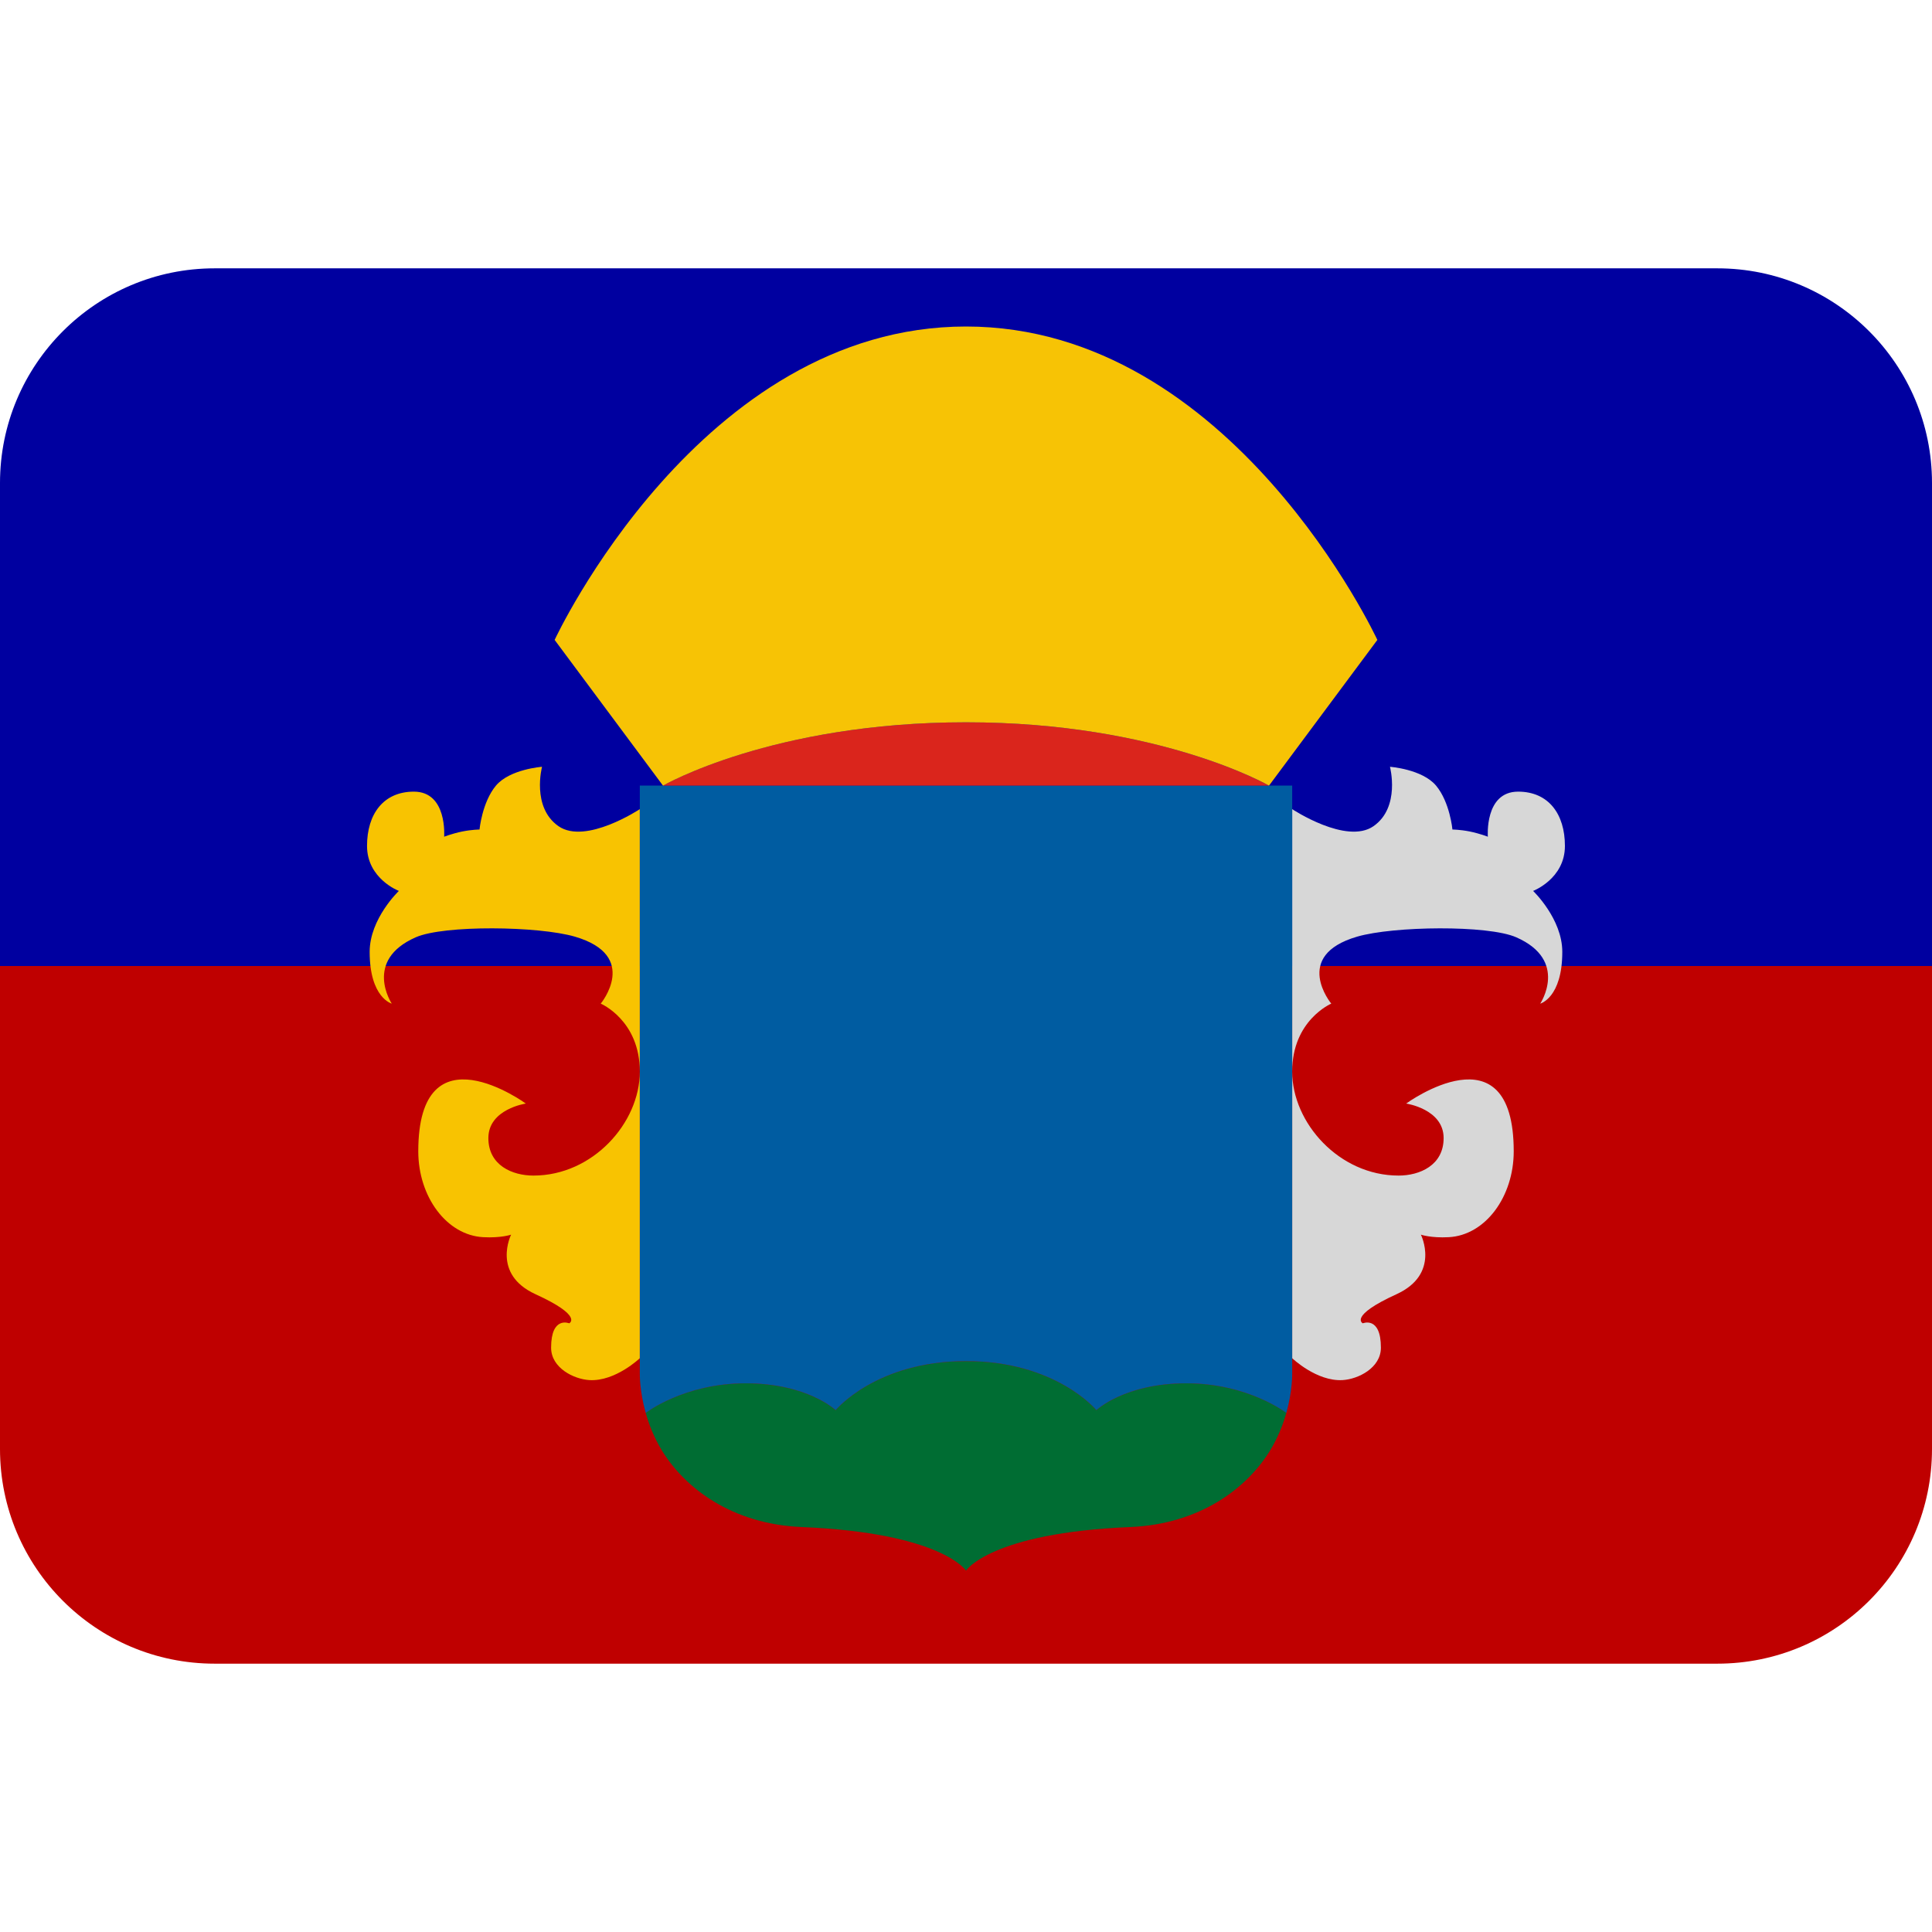 ﻿<svg xmlns:dc="http://purl.org/dc/elements/1.1/" xmlns:cc="http://creativecommons.org/ns#" xmlns:rdf="http://www.w3.org/1999/02/22-rdf-syntax-ns#" xmlns:svg="http://www.w3.org/2000/svg" xmlns="http://www.w3.org/2000/svg" viewBox="0 0 45 45" style="enable-background:new 0 0 45 45;" xml:space="preserve" version="1.1" id="svg2"><defs id="defs6"><clipPath id="clipPath16" clipPathUnits="userSpaceOnUse"><path id="path18" d="M 0,36 36,36 36,0 0,0 0,36 Z"/></clipPath></defs><g transform="matrix(1.25,0,0,-1.25,0,45)" id="g10"><g id="g12"><g xmlns="http://www.w3.org/2000/svg" clip-path="url(#clipPath16)" id="g14"><g id="g30"><path id="path20" style="fill:#0000a0;fill-opacity:1;fill-rule:nonzero;stroke:none" d="M 32,31 4,31 C 1.791,31 0,29.209 0,27 l 0,-9 36,0 0,9 c 0,2.209 -1.791,4 -4,4"/><path id="path21" style="fill:#bf0000;fill-opacity:1;fill-rule:nonzero;stroke:none" d="M 0,9 C 0,6.791 1.791,5 4,5 l 28,0 c 2.209,0 4,1.791 4,4 l 0,9 -36,0 0,-9 z"/></g><g id="g34"><path id="path30" style="fill:#d7d7d7;fill-opacity:1;fill-rule:nonzero;stroke:none" d="m 24.078,20.923 c 0,0 1.01,-0.67 1.516,-0.317 0.505,0.353 0.306,1.106 0.306,1.106 0,0 0.6,-0.043 0.859,-0.351 0.258,-0.309 0.305,-0.818 0.305,-0.818 0,0 0.138,0 0.325,-0.037 0.185,-0.038 0.335,-0.097 0.335,-0.097 0,0 -0.065,0.84 0.564,0.84 0.566,0 0.872,-0.416 0.872,-1.012 0,-0.612 -0.593,-0.838 -0.593,-0.838 0,0 0.544,-0.518 0.544,-1.135 0,-0.858 -0.411,-0.965 -0.411,-0.965 0,0 0.536,0.804 -0.447,1.236 -0.528,0.232 -2.289,0.209 -2.965,0.012 -1.219,-0.356 -0.482,-1.248 -0.482,-1.248 0,0 -0.728,-0.309 -0.728,-1.266 0,-0.957 0.877,-1.938 1.982,-1.938 0.392,0 0.84,0.189 0.84,0.699 0,0.541 -0.698,0.643 -0.698,0.643 0,0 2.004,1.463 2.004,-0.89 0,-0.847 -0.529,-1.565 -1.212,-1.6 -0.328,-0.018 -0.518,0.047 -0.518,0.047 0,0 0.369,-0.734 -0.455,-1.11 -0.899,-0.411 -0.627,-0.542 -0.627,-0.542 0,0 0.337,0.142 0.337,-0.454 0,-0.377 -0.423,-0.587 -0.714,-0.604 -0.484,-0.028 -0.939,0.408 -0.939,0.408"/><path id="path31" style="fill:#f8c301;fill-opacity:1;fill-rule:nonzero;stroke:none" d="m 11.922,20.923 c 0,0 -1.01,-0.67 -1.516,-0.317 -0.506,0.353 -0.306,1.106 -0.306,1.106 0,0 -0.6,-0.043 -0.859,-0.351 -0.258,-0.309 -0.306,-0.818 -0.306,-0.818 0,0 -0.137,0 -0.323,-0.037 -0.186,-0.038 -0.336,-0.097 -0.336,-0.097 0,0 0.064,0.84 -0.564,0.84 -0.566,0 -0.873,-0.416 -0.873,-1.012 0,-0.612 0.593,-0.838 0.593,-0.838 0,0 -0.544,-0.518 -0.544,-1.135 0,-0.858 0.412,-0.965 0.412,-0.965 0,0 -0.536,0.804 0.447,1.236 0.528,0.232 2.29,0.209 2.965,0.012 1.219,-0.356 0.482,-1.248 0.482,-1.248 0,0 0.728,-0.309 0.728,-1.266 0,-0.957 -0.877,-1.938 -1.982,-1.938 -0.392,0 -0.84,0.189 -0.84,0.699 0,0.541 0.698,0.643 0.698,0.643 0,0 -2.004,1.463 -2.004,-0.89 0,-0.847 0.53,-1.565 1.212,-1.6 0.328,-0.018 0.518,0.047 0.518,0.047 0,0 -0.369,-0.734 0.455,-1.11 0.899,-0.411 0.627,-0.542 0.627,-0.542 0,0 -0.337,0.142 -0.337,-0.454 0,-0.377 0.423,-0.587 0.714,-0.604 0.484,-0.028 0.939,0.408 0.939,0.408"/><path id="path32" style="fill:#006d33;fill-opacity:1;fill-rule:nonzero;stroke:none" d="m 18,6.734 c 0,0 0.453,0.703 3.063,0.812 1.299,0.055 2.173,0.725 2.602,1.424 0.147,0.241 0.242,0.485 0.304,0.702 0,0 -0.71,0.551 -1.864,0.551 -1.152,0 -1.675,-0.5 -1.675,-0.5 0,0 -0.753,0.914 -2.43,0.914 -1.676,0 -2.429,-0.914 -2.429,-0.914 0,0 -0.524,0.5 -1.677,0.5 -1.153,0 -1.862,-0.551 -1.862,-0.551 0.061,-0.217 0.156,-0.461 0.303,-0.702 0.429,-0.699 1.303,-1.369 2.602,-1.424 C 17.547,7.437 18,6.734 18,6.734"/><path id="path33" style="fill:#005ca1;fill-opacity:1;fill-rule:nonzero;stroke:none" d="m 18,10.638 c 1.677,0 2.43,-0.914 2.43,-0.914 0,0 0.523,0.5 1.675,0.5 1.154,0 1.864,-0.552 1.864,-0.552 0.117,0.417 0.109,0.735 0.109,0.735 l 0,10.955 -12.156,0 0,-10.955 c 0,0 -0.008,-0.318 0.11,-0.735 0,0 0.709,0.552 1.862,0.552 1.153,0 1.677,-0.5 1.677,-0.5 0,0 0.753,0.914 2.429,0.914"/><path id="path34" style="fill:#da251c;fill-opacity:1;fill-rule:nonzero;stroke:none" d="m 23.645,21.361 c 0,0 -2.041,1.18 -5.646,1.18 -3.604,0 -5.646,-1.18 -5.646,-1.18 l 11.292,0 z"/><path id="path35" style="fill:#f7c305;fill-opacity:1;fill-rule:nonzero;stroke:none" d="m 18,22.541 c 3.604,0 5.646,-1.18 5.646,-1.18 l 2.019,2.715 c 0,0 -2.707,5.84 -7.665,5.84 -4.958,0 -7.665,-5.84 -7.665,-5.84 l 2.019,-2.715 c 0,0 2.042,1.18 5.646,1.18"/></g></g></g></g></svg>